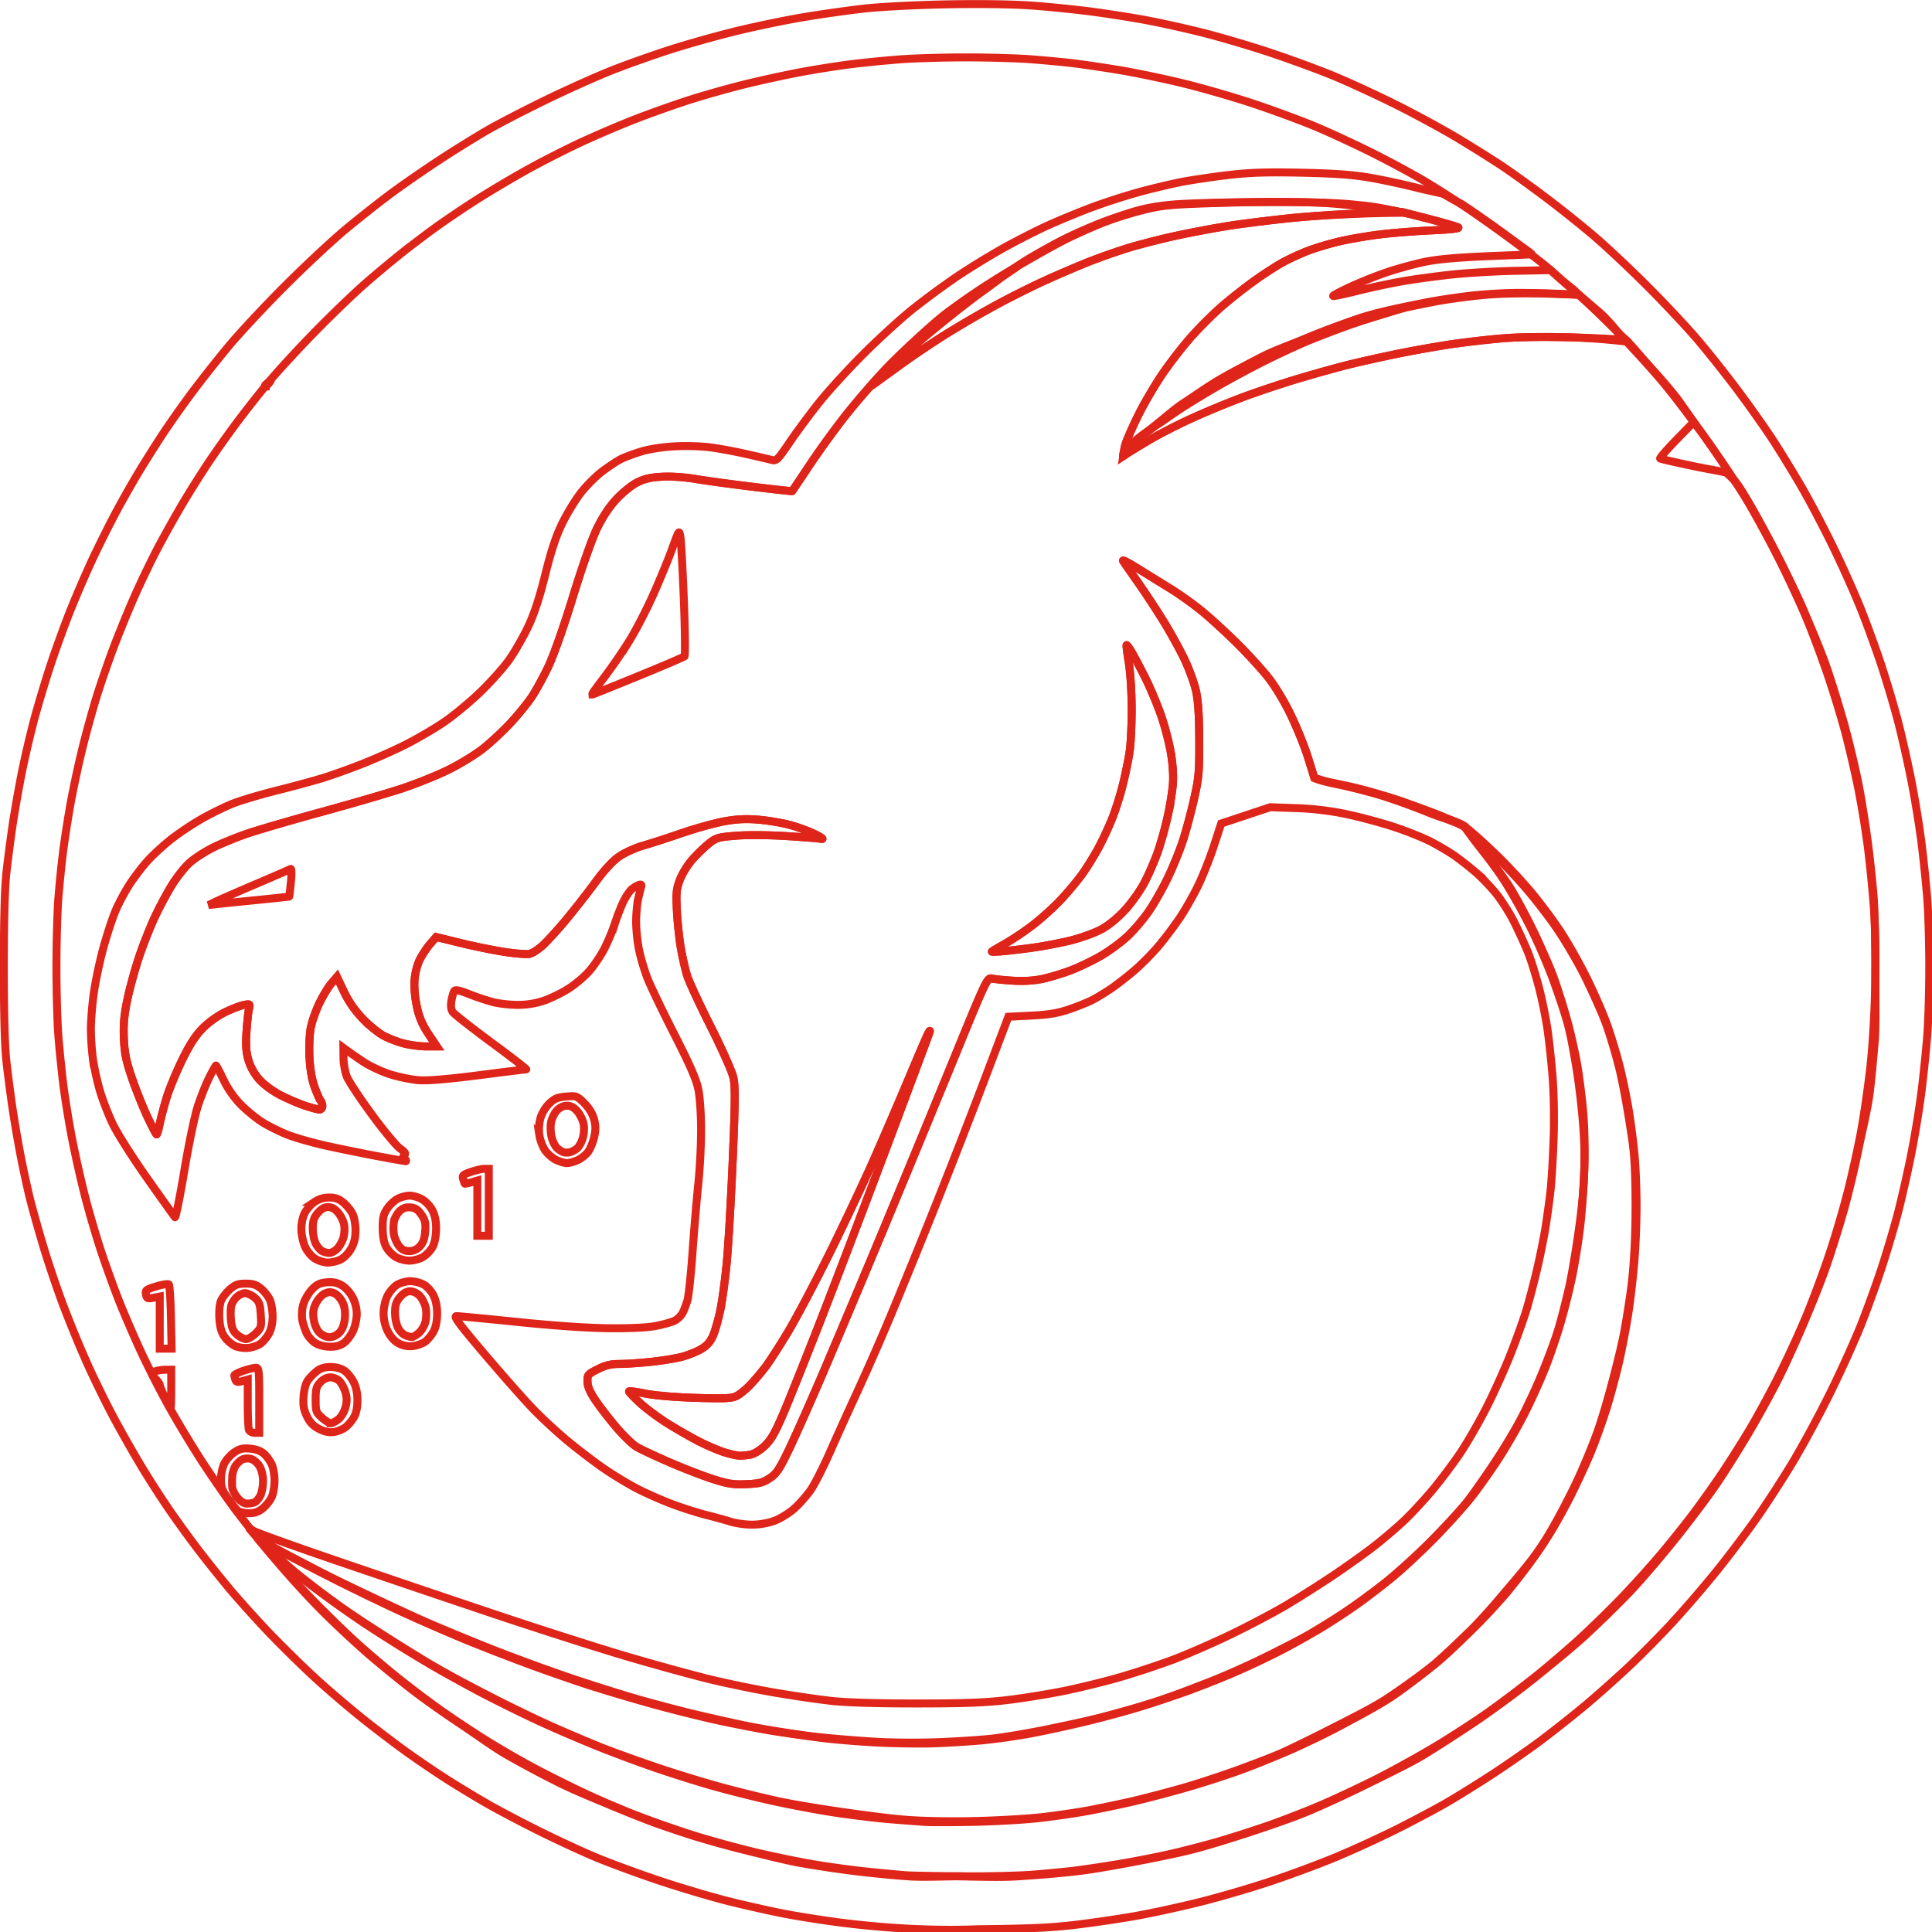 <svg xmlns="http://www.w3.org/2000/svg" viewBox="0 0 128 128"><path d="M87.57 273.4c-1.74-.02-4.885.14-6.897.018-2.012-.121-5.542-.476-7.921-.77-2.38-.294-5.924-.838-7.837-1.208-1.914-.37-5.164-1.193-7.193-1.696a143.63 143.63 0 0 1-6.714-1.857c-1.667-.518-4.396-1.433-6.063-2.057-1.666-.624-4.16-1.641-5.61-2.248-1.45-.607-4.816-1.961-7.208-3.156-2.39-1.195-5.743-2.998-7.41-3.984-1.666-.985-4.297-2.893-6.034-4.049-1.738-1.156-4.54-3.1-6.216-4.379-1.677-1.278-4.48-3.557-6.138-4.975-1.658-1.417-4.657-4.194-6.686-6.225-2.029-2.032-4.35-4.634-5.288-5.72-.939-1.088-3.543-4.133-3.256-3.902.286.23 3.72 3.374 4.895 4.334 1.174.96 3.825 3.026 5.92 4.525 2.096 1.5 5.264 3.534 6.994 4.63 1.73 1.095 4.71 2.972 6.644 4.084 1.935 1.111 5.39 2.917 7.73 4.115 2.341 1.197 5.806 2.872 7.69 3.718 1.884.845 5.096 2.22 7.2 3.06 2.104.838 5.5 2.017 7.453 2.689 1.954.671 5.582 1.798 8.083 2.51 2.502.711 6.505 1.696 8.858 2.202 2.353.505 6.368 1.133 8.904 1.496 2.536.362 6.534.908 8.997 1.08 2.649.183 6.62.223 9.737.13 2.898-.087 6.811-.307 8.695-.53 1.884-.222 4.73-.631 6.324-.93a188.54 188.54 0 0 0 5.797-1.206c1.594-.362 4.749-1.187 7.036-1.832 2.287-.644 5.705-1.795 7.548-2.46 1.844-.667 4.437-1.652 5.814-2.233 1.376-.58 4.445-2.094 6.873-3.327 2.428-1.232 6.052-3.03 7.972-4.292 1.92-1.262 4.694-3.256 6.164-4.431 1.471-1.175 3.768-3.424 5.252-4.847 1.484-1.424 3.55-3.813 4.772-5.262 1.222-1.45 3.675-4.247 5.123-6.414 1.489-2.229 3.37-5.831 4.545-8.223 1.143-2.326 2.545-5.771 3.204-7.613.66-1.84 1.561-4.997 2.066-6.924.504-1.926 1.305-5.05 1.658-7.007.354-1.956.794-4.808.988-6.402.228-1.867.543-5.7.536-10.877-.01-6.995-.358-8.408-.873-11.7-.325-2.08-.932-5.477-1.426-7.403-.493-1.926-1.274-4.545-1.802-5.974-.528-1.428-1.777-4.197-2.692-6.081-.915-1.884-2.622-4.822-3.78-6.561-1.156-1.74-3.1-4.26-4.467-5.854-1.366-1.594-3.704-4.075-5.12-5.38-1.417-1.304-1.952-2.012-2.708-2.664-1.428-1.154-3.555-1.61-5.71-2.487-1.956-.799-4.926-1.867-6.6-2.374-1.674-.507-4.384-1.191-6.022-1.52-1.639-.33-3.012-.724-3.052-.877-.04-.153-.451-1.48-.914-2.948-.463-1.469-1.525-4.077-2.36-5.797-.888-1.827-2.174-3.95-3.094-5.104-.865-1.087-2.701-3.102-4.08-4.48-1.378-1.376-3.504-3.342-4.726-4.369-1.22-1.027-3.347-2.557-4.723-3.4a686.69 686.69 0 0 1-4.573-2.83c-1.138-.712-1.977-1.138-1.864-.947.113.192 1.001 1.475 1.974 2.852a125.756 125.756 0 0 1 3.556 5.401c.983 1.594 2.307 3.991 2.94 5.326.634 1.335 1.344 3.292 1.577 4.348.3 1.36.429 3.342.441 6.795.016 4.439-.05 5.168-.73 8.168-.41 1.811-1.094 4.36-1.52 5.665-.425 1.304-1.352 3.586-2.06 5.07-.709 1.485-1.905 3.592-2.66 4.683-.754 1.091-2.076 2.636-2.937 3.434-.861.797-2.475 1.983-3.586 2.634-1.111.651-2.967 1.55-4.124 1.997-1.157.447-2.935.988-3.952 1.204-1.223.259-2.607.344-4.089.252-1.232-.077-2.536-.21-2.898-.295-.646-.153-.753.074-5.377 11.38a4846.795 4846.795 0 0 1-9.656 23.394 2678.473 2678.473 0 0 1-8.152 19.366c-1.768 4.13-3.913 8.96-4.767 10.731-1.325 2.752-1.713 3.329-2.656 3.953-.933.618-1.433.745-3.232.82-1.802.074-2.51-.036-4.633-.718-1.378-.442-4.106-1.5-6.06-2.35-1.955-.851-3.962-1.798-4.46-2.104-.498-.306-1.658-1.422-2.577-2.48-.92-1.058-2.217-2.715-2.884-3.683-.882-1.282-1.22-2.035-1.244-2.767-.03-.963.03-1.037 1.4-1.73 1.064-.54 1.816-.725 2.936-.725.828 0 2.734-.125 4.234-.277 1.501-.152 3.44-.458 4.31-.679.87-.22 2.097-.7 2.727-1.067.83-.481 1.293-.997 1.675-1.86.29-.656.75-2.274 1.021-3.596.272-1.321.67-4.3.887-6.618.216-2.32.58-8.64.811-14.047.343-8.037.359-10.101.088-11.313-.185-.828-1.567-3.936-3.127-7.033-1.537-3.053-2.997-6.203-3.243-7-.247-.797-.628-2.457-.848-3.689-.22-1.231-.469-3.544-.554-5.138-.137-2.564-.089-3.071.416-4.4.315-.83 1.102-2.094 1.758-2.823.653-.727 1.667-1.7 2.253-2.165.98-.776 1.284-.862 3.74-1.057 1.517-.12 4.482-.1 6.86.049 2.303.143 4.497.319 4.875.39.377.07-.028-.226-.9-.659-.873-.433-2.507-1.023-3.63-1.31-1.125-.288-3.078-.6-4.342-.694-1.669-.124-2.948-.05-4.67.274-1.304.245-3.913.977-5.797 1.626-1.884.65-4.255 1.417-5.27 1.705-1.014.288-2.462.945-3.217 1.46-.927.631-2.041 1.843-3.44 3.742a124.878 124.878 0 0 1-4.075 5.197c-1.105 1.314-2.488 2.823-3.075 3.353-.587.53-1.376 1.042-1.755 1.137-.378.095-1.947-.023-3.486-.26-1.54-.239-4.285-.8-6.103-1.246l-3.304-.813-.852.986c-.47.542-1.118 1.532-1.441 2.2-.346.712-.632 1.886-.694 2.845-.062.96.079 2.456.34 3.632.323 1.45.76 2.47 1.588 3.704l1.142 1.704h-1.502c-.827 0-2.2-.182-3.053-.404-.853-.222-2.122-.715-2.82-1.094-.697-.38-1.982-1.435-2.856-2.345a14.015 14.015 0 0 1-2.555-3.69l-.967-2.037-.77.898c-.425.494-1.172 1.729-1.662 2.743-.49 1.014-1.024 2.556-1.186 3.425-.165.879-.236 2.694-.16 4.085.09 1.642.338 3.046.722 4.084.321.87.688 1.693.815 1.831.127.138.231.464.231.725 0 .26-.182.474-.404.474-.222 0-1.14-.248-2.042-.55-.9-.302-2.444-.972-3.429-1.488-1.026-.538-2.237-1.446-2.837-2.128-.655-.744-1.206-1.735-1.47-2.646-.319-1.093-.385-2.053-.268-3.844.086-1.313.237-2.731.335-3.152.176-.752.163-.762-.716-.591-.492.096-1.665.55-2.607 1.01-1.002.489-2.277 1.412-3.072 2.225-.968.99-1.777 2.246-2.811 4.366-.799 1.638-1.745 3.926-2.104 5.085-.358 1.16-.79 2.79-.962 3.623-.17.834-.37 1.515-.442 1.515-.072 0-.647-1.103-1.277-2.452-.63-1.349-1.59-3.75-2.13-5.336-.789-2.307-1.009-3.384-1.1-5.386-.086-1.883.026-3.19.45-5.27.311-1.522 1.037-4.185 1.614-5.918.577-1.734 1.585-4.283 2.24-5.665.655-1.383 1.715-3.357 2.357-4.386.641-1.03 1.693-2.358 2.337-2.952.644-.593 2.099-1.545 3.233-2.115 1.134-.57 3.307-1.458 4.829-1.974 1.521-.515 6.086-1.845 10.144-2.955s8.979-2.542 10.935-3.181c1.957-.64 4.877-1.809 6.49-2.597 1.612-.788 3.805-2.129 4.874-2.98 1.068-.85 2.758-2.426 3.755-3.503.996-1.076 2.285-2.653 2.863-3.504.579-.85 1.623-2.748 2.32-4.216.763-1.607 2.119-5.447 3.408-9.651 1.253-4.089 2.624-7.986 3.309-9.402.764-1.58 1.688-2.98 2.667-4.037.824-.89 2.1-1.926 2.836-2.303 1.009-.517 1.855-.714 3.448-.801 1.27-.07 3.106.05 4.61.304 1.376.232 4.925.717 7.888 1.078 2.962.36 5.41.629 5.441.596.031-.033 1.166-1.724 2.524-3.76 1.357-2.034 3.645-5.176 5.086-6.982 1.44-1.805 4.279-5.165 6.48-7.323 2.23-2.187 5.237-4.927 6.654-6.056 1.417-1.13 3.734-2.714 5.142-3.657 1.41-.943 4.675-2.936 4.965-3.072.332-.156-1.594 1.103-2.003 1.398-.358.258-1.502 1.135-2.58 1.906-1.079.771-3.075 2.305-4.452 3.412-1.377 1.108-3.755 3.009-5.217 4.338-1.462 1.329-3.132 2.916-3.712 3.528-.853.899-.46.68 2.058-1.15a129.685 129.685 0 0 1 6.455-4.338 155.61 155.61 0 0 1 6.77-3.924c1.883-1.016 4.789-2.471 6.455-3.234a170.627 170.627 0 0 1 5.929-2.554 83.862 83.862 0 0 1 5.797-2.046c1.594-.484 4.558-1.238 6.587-1.676a156.76 156.76 0 0 1 7.114-1.339c1.884-.298 5.773-.781 8.641-1.075 2.869-.294 7.493-.604 10.276-.69l5.061-.158 3.641.946c2.003.52 3.83 1.052 4.06 1.181.269.15-1.041.299-3.64.413-2.234.098-5.446.35-7.138.56-1.693.209-4.144.626-5.447.926-1.303.3-3.258.877-4.345 1.282-1.087.406-2.731 1.16-3.654 1.676-.924.517-2.642 1.629-3.82 2.472a79.576 79.576 0 0 0-4.308 3.378c-1.192 1.014-3.169 2.97-4.392 4.347-1.224 1.377-3.098 3.808-4.164 5.402-1.066 1.594-2.603 4.282-3.416 5.973-.813 1.69-1.551 3.526-1.64 4.077l-.163 1.003.761-.518c.418-.285 1.778-1.084 3.002-1.805 1.225-.722 3.774-2.021 5.665-2.887a127.696 127.696 0 0 1 7.128-2.946c2.03-.755 5.527-1.917 7.773-2.583 2.247-.665 5.27-1.505 6.72-1.866 1.449-.36 4.354-1.01 6.455-1.443a170.161 170.161 0 0 1 7.378-1.324c1.956-.295 5.217-.675 7.246-.845 2.337-.196 5.861-.248 9.617-.142 3.261.092 6.894.265 7.328.383.533.145 1.187 1.089 2.926 3.03 1.419 1.585 3.67 4.08 4.687 5.538l1.89 2.709-2.379 2.442c-1.308 1.344-2.317 2.504-2.243 2.579.075.074 2.084.525 4.45 1.025 2.366.5 4.532.818 4.702.97 1.323 1.187 1.543 1.552 2.678 3.424 1.134 1.871 2.942 5.235 4.083 7.448 1.14 2.213 2.898 5.803 3.827 7.978.93 2.174 2.423 5.695 3.168 7.848.745 2.153 1.792 5.595 2.367 7.624.575 2.03 1.464 5.69 1.957 8.081.492 2.391 1.039 6.023 1.329 8.124.29 2.102.631 5.422.807 7.378.175 1.957.263 6.522.264 10.145.002 3.623.098 8.302-.08 10.259-.176 1.956-.447 5.304-.736 7.405-.29 2.102-1.115 5.525-1.552 7.679a140.946 140.946 0 0 1-1.821 7.666c-.566 2.062-1.688 5.682-2.505 8.06-.816 2.377-2.32 6.039-3.187 8.068-.866 2.028-2.453 5.607-3.598 7.853a151.931 151.931 0 0 1-4.253 7.68c-1.197 1.992-3.19 5.188-4.423 6.96-1.232 1.772-3.647 4.958-5.332 7.063-1.686 2.105-4.39 5.317-6.038 7.076-1.647 1.759-4.43 4.45-6.17 6.078-1.739 1.628-5.08 4.342-7.326 6.15-2.246 1.806-6.106 4.647-8.57 6.283-2.463 1.635-5.786 3.782-7.362 4.684-1.576.902-4.924 2.536-7.395 3.751-2.472 1.216-6.314 3.013-8.557 3.9-2.243.888-5.675 2.042-7.573 2.66-1.898.617-5.347 1.712-7.666 2.302-2.319.589-5.725 1.247-7.609 1.608-1.884.361-5.457 1.026-7.848 1.324-2.391.298-6.32.613-8.785.758-2.463.145-5.902.003-7.64-.017zm-30.402-57.94c.38.008 1.079-.064 1.552-.158.49-.098 1.34-.639 1.968-1.252.88-.859 1.435-1.86 2.717-4.9.885-2.101 3.202-7.911 5.149-12.911 1.946-5 6.033-15.73 9.083-23.846s5.617-14.993 5.705-15.283c.089-.29-.02-.171-.242.263-.221.435-1.401 3.177-2.622 6.092a774.086 774.086 0 0 1-4.762 11.067c-1.399 3.171-4.189 9.085-6.2 13.143-2.012 4.058-4.589 8.925-5.727 10.816-1.138 1.89-2.516 4.025-3.06 4.743a35.537 35.537 0 0 1-2.064 2.436c-.59.621-1.435 1.318-1.88 1.548-.683.353-1.548.397-5.565.28-2.8-.082-5.663-.319-6.96-.576-1.21-.241-2.251-.388-2.313-.327-.061.062.6.771 1.471 1.577.87.806 2.646 2.123 3.946 2.927 1.3.804 3.224 1.9 4.276 2.436 1.051.536 2.57 1.185 3.374 1.443.804.257 1.773.474 2.154.482zm36.131-69.47c.761-.06 2.66-.283 4.22-.498 1.562-.215 3.963-.676 5.338-1.025 1.374-.348 3.218-1.017 4.097-1.486.991-.528 2.232-1.535 3.264-2.65.957-1.034 2.136-2.703 2.771-3.925.609-1.169 1.447-3.133 1.864-4.366a52.505 52.505 0 0 0 1.29-4.701c.293-1.354.605-3.272.694-4.263.101-1.141.009-2.726-.253-4.325-.227-1.388-.84-3.75-1.36-5.246-.522-1.497-1.488-3.8-2.147-5.117-.66-1.318-1.496-2.905-1.858-3.528-.363-.622-.7-1.091-.748-1.043-.049.05.087 1.151.303 2.45.22 1.326.394 4.091.398 6.313.004 2.173-.126 4.841-.29 5.928-.162 1.087-.578 3.116-.924 4.508-.345 1.393-.997 3.468-1.448 4.611a46.567 46.567 0 0 1-1.881 4.056c-.583 1.087-1.606 2.741-2.273 3.676s-2.043 2.574-3.058 3.643c-1.015 1.068-2.769 2.638-3.898 3.489-1.128.85-2.824 1.978-3.768 2.506-.944.528-1.716.992-1.716 1.03 0 .039.622.022 1.383-.037zm-107.966-6.522c.724-.08 3.214-.334 5.533-.565 2.319-.231 4.235-.438 4.26-.46.023-.023.13-.918.235-1.99.111-1.131.093-1.89-.044-1.81-.13.077-2.192.976-4.583 1.997-2.391 1.02-4.881 2.107-5.533 2.414l-1.186.558zm51.59-28.865c.06 0 2.883-1.135 6.273-2.522 3.391-1.387 6.26-2.614 6.375-2.726.116-.112.076-3.631-.087-7.82-.164-4.189-.377-8.072-.474-8.63-.175-1.007-.184-.994-1.165 1.713-.545 1.5-1.736 4.386-2.649 6.415-.912 2.03-2.358 4.812-3.212 6.185a76.878 76.878 0 0 1-3.198 4.677c-.905 1.199-1.719 2.299-1.808 2.444-.09.145-.115.264-.055.264zm81.38-39.598c-1.25.8-3.66 2.52-3.442 2.306.217-.214 3.378-2.624 5.117-3.823 1.739-1.2 3.992-2.629 5.006-3.177 1.015-.548 3.386-1.667 5.27-2.488 1.884-.82 5.134-2.226 7.236-3.065 2.101-.839 4.644-1.728 5.637-2.034.994-.306 5.52-1.426 5.685-1.419.166.008-5.054 1.516-7.228 2.28-2.173.764-5.128 1.893-6.565 2.51a125.091 125.091 0 0 0-5.533 2.581c-1.606.805-4.27 2.228-5.918 3.162a139.17 139.17 0 0 0-5.265 3.167z" style="fill:none;stroke:#df241a;stroke-width:1.097;stroke-miterlimit:4;stroke-dasharray:none;stroke-opacity:1" transform="translate(21.504 -7.193) scale(.481)"/><path d="M57.169 215.459c-.38-.008-1.35-.225-2.154-.482-.805-.258-2.323-.907-3.374-1.443-1.052-.536-2.976-1.632-4.276-2.436-1.3-.804-3.076-2.121-3.946-2.927-.87-.806-1.532-1.515-1.47-1.577.06-.06 1.102.086 2.313.327 1.296.257 4.16.494 6.959.576 4.017.117 4.882.073 5.565-.28.445-.23 1.29-.927 1.88-1.548a35.537 35.537 0 0 0 2.063-2.436c.545-.718 1.923-2.852 3.061-4.743 1.138-1.89 3.715-6.758 5.727-10.816 2.011-4.058 4.801-9.972 6.2-13.143a772.8 772.8 0 0 0 4.762-11.067c1.22-2.915 2.4-5.657 2.622-6.092.222-.434.33-.553.242-.263-.088.29-2.656 7.167-5.705 15.283-3.05 8.115-7.137 18.846-9.083 23.846-1.947 5-4.264 10.81-5.15 12.911-1.281 3.04-1.836 4.041-2.716 4.9-.629.613-1.479 1.154-1.968 1.252a8.904 8.904 0 0 1-1.552.158zm36.131-69.47c-.76.06-1.383.076-1.383.037 0-.038.772-.502 1.716-1.03s2.64-1.655 3.768-2.506c1.13-.85 2.883-2.42 3.898-3.49 1.015-1.068 2.391-2.707 3.058-3.642.667-.935 1.69-2.59 2.273-3.676a46.567 46.567 0 0 0 1.88-4.056c.452-1.143 1.104-3.218 1.45-4.61.345-1.393.76-3.422.924-4.509.163-1.087.293-3.755.289-5.928-.004-2.222-.179-4.987-.398-6.313-.216-1.299-.352-2.4-.303-2.45.049-.048.385.421.748 1.043.362.623 1.198 2.21 1.858 3.528.66 1.317 1.625 3.62 2.146 5.117.521 1.497 1.134 3.858 1.361 5.246.262 1.6.354 3.184.253 4.325-.088.991-.4 2.91-.694 4.263a52.505 52.505 0 0 1-1.29 4.701c-.417 1.233-1.255 3.197-1.864 4.366-.635 1.222-1.814 2.89-2.77 3.925-1.033 1.115-2.274 2.122-3.265 2.65-.879.47-2.723 1.138-4.097 1.486-1.375.35-3.776.81-5.337 1.025-1.56.215-3.46.439-4.22.498zm17.522-68.74c-.721.441-.951.81-.792.267.101-.344.98-1.477 3.032-2.945 1.63-1.165 3.917-3.246 5.167-4.048s3.606-2.479 5.254-3.413a157.583 157.583 0 0 1 5.912-3.157c1.606-.804 4.307-1.776 5.889-2.453 1.582-.677 4.837-1.911 7.373-2.757 2.536-.845 6.462-1.607 8.636-2.047 2.174-.44 5.017-.824 6.322-.985 1.304-.161 4.527-.421 6.99-.414 2.464.008 5.284.11 6.425.174l1.744.084 2.745 2.344c1.17 1 2.199 2.316 2.706 2.884.88.985 1.722 1.411 1.094 1.244-.363-.097-4.303-.508-7.564-.601-3.763-.107-7.275-.056-9.617.14-2.029.17-5.29.55-7.246.846a170.16 170.16 0 0 0-7.378 1.324 202.616 202.616 0 0 0-6.456 1.443c-1.449.36-4.472 1.2-6.719 1.866-2.246.666-5.744 1.828-7.773 2.583-2.029.754-5.236 2.08-7.128 2.946-1.89.865-4.44 2.164-5.665 2.886-1.224.722-1.887 1.14-2.294 1.388zM79.351 65.181c-7.79 5.718-2.91 2.05-2.058 1.15.58-.611 2.29-2.234 3.8-3.606a135.013 135.013 0 0 1 5.62-4.778c1.582-1.256 3.95-3.032 5.263-3.947 1.312-.915 3.469-2.478 4.862-3.32 1.392-.84 3.664-2.114 5.113-2.836a72.219 72.219 0 0 1 5.195-2.281c1.377-.529 3.695-1.312 5.079-1.678 1.335-.353 3.112-.652 5.212-.798 1.876-.131 8.926-.385 16.53-.294 6.043.073 7.66.33 9.398.504 1.74.175 4.513.793 5.02.898.555.115-.519.033-4.165.14-3.333.098-8.372.366-11.198.66-2.826.294-6.68.778-8.564 1.076-1.884.298-5.085.9-7.114 1.339-2.029.438-4.993 1.192-6.587 1.675a83.862 83.862 0 0 0-5.797 2.047 170.627 170.627 0 0 0-5.929 2.554c-1.666.762-4.572 2.217-6.455 3.234a155.61 155.61 0 0 0-6.77 3.924c-1.839 1.142-4.75 3.086-6.455 4.337z" style="fill:none;stroke:#df241a;stroke-width:1.097;stroke-miterlimit:4;stroke-dasharray:none;stroke-opacity:1" transform="translate(21.504 -7.193) scale(.481)"/><path d="M89.414 265.898c-2.899.059-5.922.063-6.72.009a549.86 549.86 0 0 1-4.874-.375c-1.884-.152-5.382-.578-7.773-.946-2.391-.369-6.364-1.124-8.827-1.678-2.464-.555-6.155-1.493-8.203-2.085a194.736 194.736 0 0 1-7.641-2.424 197.843 197.843 0 0 1-7.87-2.94 216.049 216.049 0 0 1-7.642-3.28c-2.029-.93-5.645-2.706-8.037-3.95-2.39-1.242-6.422-3.503-8.958-5.024-2.536-1.52-6.094-3.773-7.905-5.005a198.453 198.453 0 0 1-6.192-4.414c-1.594-1.197-3.838-2.99-4.987-3.986-1.148-.996-2.964-2.776-3.027-2.969-.065-.197 1.398.785 2.192 1.245.777.45 3.361 1.768 5.714 3.005 2.352 1.237 5.803 2.864 7.654 3.743 1.85.88 5.07 2.388 7.172 3.323 2.102.935 6.374 2.705 9.417 3.911 3.044 1.207 8.182 3.082 11.225 4.105 3.044 1.023 7.14 2.304 9.399 2.947 2.259.643 5.893 1.598 8.127 2.116 2.234.519 5.652 1.297 7.579 1.66 1.927.362 5.348.899 7.55 1.184 2.204.286 6.097.594 8.705.764 2.72.177 6.517.178 9.021.083 2.401-.092 5.94-.305 7.742-.526 1.801-.22 4.964-.772 7.138-1.214 2.174-.443 5.586-1.162 7.543-1.667 1.956-.504 5.395-1.464 7.641-2.196 2.247-.73 5.69-2.067 7.72-2.864 2.028-.797 5.411-2.325 7.513-3.37 2.102-1.043 4.739-2.395 5.825-3.026a113.844 113.844 0 0 0 4.848-3.018c1.614-1.072 4.2-2.98 5.774-4.237 1.574-1.257 4.27-3.727 6.012-5.468 1.74-1.742 4.016-4.18 5.003-5.412.988-1.232 2.67-3.692 3.795-5.368 1.127-1.676 2.696-4.265 3.528-5.817.833-1.552 2.156-4.335 2.95-6.252.793-1.916 1.865-4.703 2.348-6.298.483-1.594 1.16-4.294 1.542-6 .381-1.706.865-4.7 1.158-6.69.342-2.325.827-5.738.926-9.563.1-3.828-.238-7.008-.438-8.926-.172-1.64-.482-3.97-.698-5.219-.215-1.25-.62-3.706-1.052-5.42-.432-1.712-1.424-4.555-2.085-6.392-.662-1.838-1.984-4.91-2.976-6.941-.991-2.031-2.8-5.304-4.098-7.258-1.3-1.954-3.2-4.27-3.953-5.29l-1.351-1.833 1.38 1.142c.76.628 2.423 2.17 3.696 3.425a79.831 79.831 0 0 1 4.398 4.787c1.146 1.377 2.904 3.748 3.908 5.27 1.005 1.522 2.642 4.427 3.638 6.456.997 2.029 2.228 4.85 2.737 6.268.509 1.419 1.27 3.909 1.692 5.533.421 1.625 1.01 4.436 1.31 6.248.298 1.812.664 4.657.814 6.324.15 1.666.272 4.755.272 6.864s-.123 5.429-.275 7.378c-.152 1.949-.508 5.13-.792 7.07a110.17 110.17 0 0 1-1.335 7.11c-.45 1.97-1.28 5.022-1.843 6.783-.562 1.761-1.51 4.372-2.105 5.803-.595 1.43-1.773 3.981-2.617 5.67-.844 1.688-2.151 4.06-2.905 5.27a82.061 82.061 0 0 1-2.712 4.044 110.794 110.794 0 0 1-3.176 4.084c-1.01 1.232-3.107 3.497-4.662 5.032-1.555 1.536-3.91 3.819-5.334 4.964-1.423 1.145-4.096 3.233-6.055 4.537-1.959 1.305-5.138 2.957-6.85 3.882-1.713.926-4.795 2.425-6.85 3.331-2.056.907-5.279 2.207-7.163 2.89-1.884.682-5.227 1.758-7.43 2.39-2.203.633-5.523 1.5-7.378 1.928a165.137 165.137 0 0 1-6.403 1.324c-1.667.3-4.63.723-6.587.94-1.957.215-5.929.44-8.827.5zm-99.834-42.52c-.614 0-1.296-.149-1.517-.33-.22-.18-.836-.938-1.368-1.682-.795-1.113-.966-1.58-.966-2.635 0-.705.208-1.695.461-2.199.254-.504.876-1.197 1.383-1.539.742-.5 1.17-.598 2.183-.504.846.08 1.485.325 1.944.748.376.347.847 1.013 1.045 1.479.199.466.362 1.448.362 2.182s-.162 1.722-.36 2.195c-.197.473-.74 1.18-1.206 1.572-.628.529-1.134.713-1.961.713zm-.292-1.318c.337 0 .806-.074 1.04-.163.235-.09.6-.5.812-.91.212-.41.385-1.314.385-2.01 0-.777-.194-1.58-.502-2.086-.276-.452-.811-.9-1.19-.994-.38-.096-.924-.048-1.211.106-.287.153-.69.541-.897.862-.206.321-.402.94-.435 1.375a13.738 13.738 0 0 0-.02 1.494c.022.388.347 1.07.722 1.515.402.478.934.811 1.296.811zm1.08-9.75c-.347 0-.702-.187-.79-.416-.088-.23-.16-1.88-.16-3.67v-3.254l-.772.221c-.588.169-.807.128-.922-.172-.083-.216-.15-.49-.15-.61s.554-.406 1.232-.637c.678-.23 1.449-.42 1.713-.42.445 0 .48.322.48 4.48v4.479zm10.9-.111c-.63.095-1.26-.037-2.022-.423-.8-.406-1.264-.887-1.677-1.74-.45-.928-.547-1.515-.458-2.75.074-1.016.3-1.818.64-2.274.29-.388.854-.95 1.254-1.248.5-.374 1.097-.536 1.91-.518.728.016 1.445.223 1.872.542.38.284.927.97 1.215 1.524.344.663.523 1.526.523 2.52 0 1.016-.166 1.797-.505 2.376-.278.474-.805 1.085-1.17 1.358-.366.272-1.077.557-1.581.633zm-.42-1.206c.196 0 .665-.243 1.044-.54.384-.303.818-1.025.983-1.637.22-.815.217-1.355-.01-2.109-.166-.558-.533-1.244-.815-1.526-.281-.281-.847-.511-1.256-.511-.46 0-.99.26-1.383.68-.541.575-.64.942-.64 2.393 0 1.601.057 1.763.861 2.482.474.422 1.02.768 1.216.768zm-22.047-2.108c-.042 0-.398-.654-.79-1.455-.393-.8-.714-1.57-.714-1.712 0-.142-.237-.495-.527-.785-.29-.29-.527-.632-.527-.76s.267-.304.593-.391c.326-.088.919-.16 1.317-.163l.725-.004v2.635c0 1.45-.035 2.635-.077 2.635zm-.686-8.168h-.818v-7.173l-.89.167c-.793.149-.904.097-1.012-.468-.11-.576.023-.68 1.419-1.103.847-.256 1.629-.378 1.736-.27.108.107.238 2.142.29 4.521l.092 4.326zm11.412-.109c-.575.065-1.393-.048-1.85-.254-.45-.203-1.097-.763-1.44-1.244-.45-.633-.651-1.331-.728-2.534-.061-.97.03-1.99.221-2.45.18-.434.732-1.144 1.226-1.578.736-.647 1.132-.79 2.187-.79 1.016 0 1.467.151 2.135.713.465.391 1.008 1.1 1.206 1.572.197.473.36 1.489.36 2.256 0 .856-.19 1.748-.489 2.306-.268.5-.782 1.13-1.142 1.398-.36.27-1.12.541-1.686.605zm-.338-1.208c.293 0 .893-.36 1.333-.8.76-.76.795-.888.69-2.54-.096-1.497-.211-1.824-.836-2.36-.398-.344-.992-.624-1.319-.624-.326 0-.852.24-1.167.534-.316.294-.65.834-.741 1.2-.092.366-.109 1.275-.037 2.02.1 1.046.29 1.49.837 1.961.39.335.947.609 1.24.609zm11.59 1.053c-.725 0-1.545-.201-2.028-.496-.447-.272-1-.894-1.23-1.383a9.05 9.05 0 0 1-.593-1.833c-.097-.52-.04-1.449.125-2.063.166-.615.684-1.535 1.15-2.045.669-.728 1.102-.953 2.027-1.048.844-.088 1.436.02 2.092.383.531.293 1.168.98 1.515 1.638.377.712.598 1.583.594 2.344-.003.665-.225 1.694-.494 2.285-.268.59-.815 1.332-1.215 1.647-.509.4-1.094.571-1.944.57zm-.089-1.317c.464 0 .993-.252 1.367-.65.409-.435.652-1.077.735-1.939.084-.876-.016-1.585-.314-2.212-.24-.507-.738-1.06-1.105-1.227-.514-.234-.83-.227-1.371.03-.387.183-.923.784-1.192 1.334-.372.761-.446 1.29-.309 2.207.11.737.425 1.45.807 1.832.368.368.937.625 1.382.625zm11.497 1.219a3.302 3.302 0 0 1-1.953-.349c-.591-.304-1.136-.897-1.515-1.65a5.694 5.694 0 0 1-.593-2.486c0-.767.216-1.757.521-2.387.287-.593.896-1.298 1.353-1.569.458-.27 1.265-.491 1.794-.491.529 0 1.342.197 1.806.437.471.243 1.079.895 1.374 1.474.35.687.53 1.556.53 2.568 0 .986-.174 1.853-.488 2.44-.269.5-.783 1.129-1.143 1.398-.36.269-1.119.546-1.686.615zm-.19-1.235c.174.009.625-.25 1.002-.577.378-.326.788-1.037.91-1.58.122-.544.125-1.415.008-1.936-.118-.522-.481-1.233-.809-1.581-.347-.37-.895-.634-1.316-.634-.482 0-.947.27-1.403.811-.534.634-.682 1.096-.682 2.121 0 .72.184 1.666.409 2.101.225.435.67.896.988 1.025.318.128.72.24.894.25zM.446 188.859c-.486 0-1.275-.24-1.754-.532-.504-.307-1.086-1.003-1.378-1.646-.279-.615-.508-1.708-.512-2.436-.003-.79.19-1.691.482-2.24.269-.505.88-1.185 1.357-1.511a3.525 3.525 0 0 1 1.995-.593c.83 0 1.342.181 1.947.69.45.38 1.013 1.062 1.248 1.515.245.472.429 1.455.43 2.292 0 1.05-.173 1.778-.613 2.56-.35.624-.98 1.266-1.467 1.497-.47.223-1.25.405-1.735.404zm.191-1.325c.3.004.808-.269 1.126-.608.319-.34.695-1.02.837-1.513.141-.493.183-1.292.092-1.774-.09-.482-.457-1.224-.814-1.649-.435-.517-.894-.771-1.393-.771-.506 0-.96.258-1.425.81-.534.635-.683 1.096-.683 2.121 0 .721.178 1.655.396 2.075.217.42.602.885.856 1.033.254.148.707.272 1.008.276zm11.047 1.06c-.582 0-1.432-.23-1.898-.514-.464-.283-1.052-.905-1.308-1.382-.305-.57-.468-1.463-.474-2.6-.007-1.423.109-1.905.65-2.7.362-.532 1.032-1.146 1.489-1.364.456-.218 1.17-.396 1.585-.396.415 0 1.162.218 1.66.485.503.27 1.144.942 1.445 1.515.377.72.536 1.507.527 2.61-.009.976-.19 1.914-.474 2.45-.254.477-.84 1.1-1.305 1.382-.465.284-1.315.514-1.897.514zm-.027-1.315c.573 0 1.062-.218 1.474-.657.439-.466.65-1.057.728-2.042.092-1.138 0-1.55-.513-2.307-.469-.692-.844-.944-1.502-1.007-.625-.06-1.056.083-1.502.503-.345.323-.7.984-.791 1.468a5.77 5.77 0 0 0 .003 1.776c.092.492.41 1.204.707 1.58.383.488.787.686 1.396.686zm10.171-2.108h-.79v-7.604l-.839.24c-.461.132-.862.213-.89.18-.027-.034-.128-.316-.223-.627-.15-.49-.01-.621 1.068-.988.683-.233 1.517-.423 1.853-.423h.612v9.221zm11.554-10.013c-.34 0-1.031-.208-1.536-.461-.504-.254-1.18-.855-1.501-1.337-.322-.481-.665-1.405-.762-2.052a6.24 6.24 0 0 1 .146-2.326c.184-.66.701-1.518 1.209-2.01.73-.708 1.144-.88 2.342-.98 1.407-.117 1.491-.086 2.487.91.646.645 1.148 1.468 1.348 2.205.24.888.245 1.49.023 2.456-.162.703-.528 1.608-.814 2.01-.286.401-.926.922-1.421 1.158-.496.235-1.18.427-1.52.427zm.435-1.504c.29-.076.736-.322.99-.546.256-.224.597-.85.76-1.393.162-.542.215-1.408.118-1.925-.097-.517-.478-1.3-.848-1.738-.469-.558-.906-.799-1.45-.799-.5 0-1.006.244-1.406.676-.344.371-.703 1.128-.796 1.683-.094.554-.044 1.476.11 2.05.154.572.488 1.222.743 1.444.254.221.64.467.857.545.218.079.633.08.922.003z" style="fill:none;stroke:#df241a;stroke-width:1.097;stroke-miterlimit:4;stroke-dasharray:none;stroke-opacity:1" transform="translate(21.504 -7.193) scale(.481)"/><path d="M83.88 255.083c-1.739.06-5.118.014-7.51-.1-2.39-.115-5.888-.398-7.772-.63a224.088 224.088 0 0 1-6.72-.953c-1.811-.292-5.206-.942-7.544-1.445-2.339-.503-6.562-1.558-9.387-2.345-2.824-.787-6.84-1.986-8.923-2.663a264.56 264.56 0 0 1-8.4-2.944 307.429 307.429 0 0 1-8.432-3.289 300.509 300.509 0 0 1-8.168-3.557c-2.391-1.09-6.66-3.149-9.486-4.576-2.826-1.428-6.264-3.223-7.641-3.99-1.378-.766-2.597-1.419-2.711-1.45-.114-.032-.528-.439-.92-.904l-.712-.847.656.422c.362.232 5.4 2.045 11.197 4.028a4609.832 4609.832 0 0 0 21.87 7.406c6.231 2.09 14.531 4.742 18.444 5.894 3.913 1.15 9.071 2.566 11.462 3.145 2.391.58 6.423 1.404 8.959 1.833 2.536.43 6.034.937 7.773 1.129 1.983.218 6.355.346 11.726.343 6.618-.004 9.461-.115 12.515-.484 2.174-.263 5.672-.83 7.774-1.26 2.1-.43 5.48-1.258 7.51-1.841a121.035 121.035 0 0 0 7.245-2.383c1.957-.728 5.604-2.312 8.106-3.52 2.502-1.21 5.94-3.023 7.641-4.03 1.701-1.007 4.634-2.867 6.518-4.133 1.884-1.265 4.43-3.085 5.659-4.043 1.228-.957 3.053-2.514 4.055-3.46 1.002-.944 2.765-2.844 3.917-4.22 1.153-1.377 2.894-3.694 3.87-5.15.976-1.455 2.612-4.3 3.636-6.323 1.024-2.023 2.514-5.338 3.312-7.367.797-2.029 1.759-4.715 2.137-5.969.378-1.254 1.032-3.744 1.453-5.533.422-1.79.956-4.44 1.187-5.889.23-1.449.538-3.702.683-5.006.145-1.304.337-4.506.428-7.114.097-2.821.04-6.292-.14-8.564-.167-2.101-.485-5.066-.705-6.587-.221-1.522-.745-4.095-1.166-5.719-.42-1.623-1.082-3.757-1.47-4.743-.39-.985-1.237-2.858-1.885-4.162-.647-1.304-1.807-3.142-2.578-4.084-.771-.942-2.034-2.256-2.807-2.92a47.1 47.1 0 0 0-2.722-2.148c-.725-.518-2.22-1.416-3.323-1.995-1.103-.58-3.484-1.535-5.29-2.123-1.806-.587-4.757-1.375-6.558-1.75a40.398 40.398 0 0 0-6.83-.805l-3.558-.125-3.378 1.124-3.377 1.124-1.007 3.09c-.554 1.7-1.546 4.19-2.204 5.534-.657 1.344-1.774 3.304-2.481 4.356a55.617 55.617 0 0 1-2.838 3.777c-.854 1.025-2.366 2.566-3.36 3.424-.996.859-2.484 2.018-3.308 2.576-.824.558-1.993 1.267-2.598 1.574-.605.308-2.027.876-3.162 1.262-1.582.54-2.794.74-5.21.861l-3.148.159-3.34 8.827a1231.146 1231.146 0 0 1-7.357 18.84c-2.21 5.507-5.002 12.325-6.205 15.15a388.864 388.864 0 0 1-4.079 9.223c-1.041 2.246-2.65 5.8-3.576 7.898-.925 2.098-2.117 4.445-2.647 5.216-.531.77-1.546 1.923-2.256 2.561-.71.638-1.94 1.404-2.736 1.701-.898.336-2.077.542-3.108.542-.913 0-2.243-.185-2.954-.41a69.013 69.013 0 0 0-3.338-.92c-1.125-.28-3.2-.938-4.611-1.463-1.412-.525-3.592-1.48-4.844-2.123-1.253-.643-3.344-1.905-4.648-2.804-1.303-.899-3.545-2.606-4.983-3.794-1.437-1.188-3.615-3.204-4.838-4.48-1.224-1.276-4.214-4.661-6.644-7.523-3.559-4.192-4.306-5.204-3.84-5.204.318 0 4.145.365 8.503.812 5.11.524 9.561.826 12.535.853 3.003.027 5.254-.085 6.456-.32 1.014-.2 2.168-.526 2.564-.726.396-.2.887-.689 1.091-1.085.204-.396.503-1.194.666-1.774.162-.58.476-3.603.698-6.719.221-3.116.576-7.308.788-9.316.212-2.008.383-5.328.38-7.378-.002-2.155-.162-4.504-.378-5.571-.278-1.373-1.117-3.302-3.281-7.549-1.6-3.137-3.258-6.587-3.687-7.665-.428-1.08-.966-2.865-1.194-3.969-.228-1.103-.411-2.87-.408-3.928.004-1.056.127-2.455.274-3.107.146-.652.33-1.392.406-1.645.107-.354.029-.42-.34-.29-.263.094-.698.36-.967.592-.27.231-.757.954-1.084 1.607-.326.652-.862 2.015-1.19 3.03a28.242 28.242 0 0 1-1.486 3.563c-.49.945-1.424 2.327-2.075 3.072-.651.744-1.945 1.834-2.874 2.42-.93.588-2.442 1.326-3.36 1.64a11.3 11.3 0 0 1-3.515.581c-1.014.004-2.497-.146-3.294-.334-.797-.188-2.327-.688-3.4-1.11-1.52-.599-2-.694-2.162-.432-.115.186-.285.79-.378 1.343-.112.66-.049 1.18.184 1.517.195.283 2.605 2.175 5.354 4.206 2.75 2.03 4.898 3.691 4.773 3.691s-3.086.366-6.58.814c-4.255.544-6.964.769-8.199.68-1.014-.074-2.802-.439-3.973-.811-1.17-.373-2.83-1.15-3.689-1.726a92.429 92.429 0 0 1-2.153-1.485l-.593-.435.015 1.416c.008.778.215 1.925.46 2.549.247.623 1.798 2.972 3.449 5.22 1.65 2.247 3.409 4.362 3.906 4.7.565.384.794.685.61.8-.219.134-.215.28.012.554.17.204.23.372.136.372s-1.74-.29-3.655-.645c-1.916-.355-5.108-1-7.093-1.435-1.985-.435-4.505-1.149-5.6-1.587-1.094-.439-2.665-1.23-3.49-1.757-.826-.528-2.147-1.621-2.935-2.428-.892-.913-1.779-2.197-2.348-3.396-.504-1.06-.96-1.927-1.014-1.927-.055 0-.46.715-.9 1.588-.442.874-1.147 2.623-1.568 3.887-.444 1.333-1.236 5.095-1.885 8.957-.615 3.662-1.2 6.567-1.3 6.455-.1-.111-1.814-2.515-3.81-5.34-2.031-2.877-4.127-6.183-4.761-7.51-.623-1.305-1.428-3.393-1.789-4.641-.36-1.248-.783-3.183-.938-4.3a36.12 36.12 0 0 1-.283-4.112c0-1.144.182-3.382.404-4.973.222-1.59.81-4.378 1.308-6.194.498-1.815 1.26-4.137 1.695-5.157.434-1.021 1.309-2.655 1.943-3.63.635-.976 1.736-2.419 2.448-3.206.71-.787 2.14-2.105 3.176-2.929 1.035-.823 2.933-2.098 4.216-2.832 1.283-.734 3.222-1.69 4.309-2.125 1.087-.435 3.873-1.264 6.192-1.843 2.319-.58 5.224-1.37 6.455-1.759 1.232-.388 3.604-1.242 5.27-1.897a85.972 85.972 0 0 0 5.807-2.581c1.527-.765 3.89-2.135 5.25-3.044 1.36-.91 3.683-2.821 5.164-4.247 1.48-1.426 3.307-3.482 4.058-4.569.75-1.086 1.898-3.1 2.55-4.474.82-1.734 1.536-3.918 2.337-7.134.825-3.31 1.49-5.325 2.33-7.048.646-1.328 1.794-3.216 2.551-4.196.758-.98 2.1-2.325 2.983-2.989.883-.664 2.024-1.42 2.535-1.68.511-.26 1.756-.727 2.766-1.038 1.107-.341 2.94-.629 4.612-.724 1.583-.09 3.735-.028 5.013.145 1.232.165 3.485.585 5.007.932 1.521.347 3.066.707 3.433.801.61.157.818-.051 2.42-2.412.963-1.42 2.79-3.887 4.06-5.481 1.271-1.595 4.037-4.621 6.146-6.726 2.109-2.105 5.139-4.87 6.733-6.144a114.77 114.77 0 0 1 5.938-4.382c1.672-1.135 4.572-2.921 6.445-3.97 1.872-1.047 4.713-2.496 6.314-3.218 1.6-.722 4.318-1.84 6.039-2.484a90.33 90.33 0 0 1 6.424-2.074c1.812-.497 4.495-1.134 5.961-1.417 1.467-.282 4.386-.712 6.487-.954 2.955-.34 5.224-.41 10.013-.307 4.557.098 7.027.277 9.354.678 1.739.3 4.644.922 6.455 1.384 1.812.462 3.515.764 3.717.88 3.344 1.938 1.765.873 3.344 1.938a195.287 195.287 0 0 1 5.713 4.038c1.563 1.157 3.131 2.247 3.077 2.3-.054.055-3.14.154-6.388.294-4.037.173-6.703.422-8.424.784-1.386.292-3.698.928-5.139 1.413a59.6 59.6 0 0 0-5.06 2.022c-1.343.625-2.391 1.187-2.33 1.248.061.061 1.562-.254 3.334-.7a103.578 103.578 0 0 1 6.228-1.333c1.652-.286 4.748-.705 6.88-.93 2.131-.224 6.046-.45 8.698-.502l4.822-.096 1.107.995c.608.546 1.511 1.292 1.985 1.632l.798.766-4.312-.153c-2.32-.083-5.893-.037-7.943.114-2.05.152-5.319.57-7.265.93-1.946.359-5.042 1.01-6.88 1.447-1.84.437-4.5 1.227-5.91 1.755-1.413.53-4.392 1.721-6.621 2.65-2.23.928-5.24 2.287-6.748 2.998-1.508.712-4.06 2.134-5.612 3.182-1.552 1.048-4.307 3.152-6.191 4.525-1.884 1.373-3.968 2.87-4.249 3.24l-1.06 1.395.234-1.2c.152-.782 1.448-3.493 2.095-4.781.646-1.288 2.004-3.575 3.017-5.083s2.842-3.868 4.065-5.245c1.223-1.377 3.2-3.333 4.391-4.348a79.577 79.577 0 0 1 4.308-3.377c1.178-.843 2.896-1.956 3.82-2.472.923-.516 2.567-1.27 3.654-1.676 1.087-.405 3.042-.983 4.345-1.283 1.303-.3 3.754-.717 5.447-.926 1.692-.21 4.904-.462 7.137-.56 2.604-.114 3.91-.262 3.641-.412-.231-.13-1.999-.644-3.929-1.144-2.403-.623-3.493-.848-3.721-.9-1.293-.3-1.415-.28-3.281-.598-1.812-.156-5.083-.6-7.837-.738-3.058-.152-8.185-.157-13.174-.014-7.232.207-8.486.308-10.937.881-1.523.356-3.954 1.088-5.402 1.627-1.448.54-3.937 1.626-5.531 2.414-1.594.789-4.989 2.687-7.543 4.22-2.555 1.531-5.756 3.617-7.115 4.636a110.288 110.288 0 0 0-5.024 4.066c-1.405 1.218-3.8 3.514-5.322 5.102-1.522 1.589-3.927 4.334-5.345 6.1-1.419 1.768-3.69 4.878-5.046 6.913a396.754 396.754 0 0 1-2.524 3.76c-.03.032-2.48-.236-5.441-.597-2.963-.36-6.512-.845-7.887-1.077-1.505-.254-3.341-.375-4.611-.305-1.593.088-2.44.285-3.448.802-.736.376-2.012 1.413-2.836 2.302-.979 1.058-1.903 2.457-2.667 4.037-.685 1.417-2.056 5.314-3.31 9.402-1.288 4.205-2.644 8.045-3.407 9.652-.697 1.468-1.741 3.365-2.32 4.216-.578.85-1.867 2.427-2.863 3.504-.997 1.077-2.687 2.653-3.755 3.503-1.069.85-3.262 2.191-4.875 2.98-1.612.788-4.532 1.956-6.489 2.596-1.956.64-6.877 2.072-10.935 3.182-4.058 1.11-8.623 2.44-10.144 2.955-1.522.515-3.695 1.403-4.829 1.973-1.134.57-2.589 1.522-3.233 2.116-.644.594-1.696 1.922-2.337 2.951-.642 1.03-1.702 3.004-2.357 4.386-.655 1.383-1.663 3.932-2.24 5.665-.577 1.733-1.303 4.397-1.613 5.918-.425 2.081-.537 3.388-.45 5.27.09 2.003.31 3.08 1.098 5.387.542 1.586 1.5 3.987 2.131 5.336.63 1.348 1.205 2.452 1.277 2.452.072 0 .271-.682.442-1.515.171-.834.604-2.464.962-3.623.359-1.16 1.305-3.448 2.104-5.085 1.034-2.12 1.843-3.377 2.81-4.367.796-.812 2.07-1.736 3.073-2.225.942-.46 2.115-.914 2.607-1.01.88-.17.892-.16.716.591-.098.421-.249 1.84-.335 3.153-.117 1.79-.05 2.75.267 3.843.265.911.816 1.902 1.47 2.647.601.682 1.812 1.59 2.838 2.128.985.516 2.528 1.185 3.43 1.488.9.302 1.82.55 2.041.55.222 0 .404-.214.404-.475 0-.26-.104-.587-.231-.724-.127-.138-.494-.962-.815-1.832-.384-1.037-.632-2.441-.722-4.084-.076-1.39-.005-3.206.16-4.084.162-.87.697-2.411 1.186-3.425.49-1.015 1.237-2.249 1.661-2.743l.77-.898.968 2.036a14.015 14.015 0 0 0 2.555 3.69c.874.91 2.16 1.966 2.857 2.345.697.38 1.966.872 2.819 1.094.853.222 2.226.404 3.053.404h1.502l-1.143-1.703c-.827-1.235-1.264-2.255-1.587-3.704-.261-1.176-.402-2.673-.34-3.632.062-.959.348-2.133.694-2.846.323-.667.972-1.657 1.44-2.2l.853-.986 3.304.813c1.818.447 4.564 1.008 6.103 1.246 1.54.238 3.108.355 3.486.26.379-.095 1.168-.606 1.755-1.136.587-.53 1.97-2.04 3.075-3.353a124.885 124.885 0 0 0 4.075-5.197c1.399-1.9 2.513-3.111 3.44-3.743.755-.515 2.203-1.171 3.217-1.46 1.015-.287 3.386-1.054 5.27-1.704 1.884-.65 4.493-1.381 5.797-1.626 1.722-.324 3.001-.399 4.67-.275 1.264.095 3.217.407 4.341.694 1.124.288 2.758.877 3.63 1.31.873.434 1.278.73.9.66-.377-.072-2.57-.247-4.874-.39-2.378-.149-5.343-.17-6.86-.05-2.456.196-2.76.282-3.74 1.057-.586.465-1.6 1.439-2.253 2.165-.656.73-1.443 1.993-1.758 2.823-.505 1.33-.553 1.836-.416 4.4.085 1.595.335 3.907.554 5.139.22 1.232.601 2.892.848 3.689.246.797 1.706 3.947 3.243 7 1.56 3.097 2.942 6.205 3.127 7.032.27 1.212.255 3.277-.088 11.314-.23 5.407-.595 11.728-.811 14.046-.216 2.319-.615 5.297-.887 6.619-.27 1.321-.73 2.94-1.021 3.596-.382.863-.846 1.378-1.675 1.86-.63.366-1.857.846-2.727 1.067-.87.22-2.809.526-4.31.678-1.5.153-3.406.277-4.234.277-1.12 0-1.872.186-2.937.725-1.37.693-1.429.767-1.399 1.73.024.733.362 1.485 1.244 2.767.667.968 1.965 2.626 2.884 3.684.92 1.057 2.079 2.173 2.577 2.48.498.306 2.505 1.252 4.46 2.103 1.954.85 4.682 1.908 6.06 2.35 2.123.683 2.83.792 4.633.718 1.799-.075 2.299-.202 3.232-.82.943-.624 1.33-1.2 2.656-3.952.854-1.772 3-6.6 4.767-10.73a2667.105 2667.105 0 0 0 8.152-19.368c2.716-6.521 7.06-17.048 9.656-23.393 4.624-11.307 4.731-11.533 5.377-11.38.362.085 1.666.218 2.898.295 1.482.092 2.866.007 4.089-.253 1.017-.215 2.795-.757 3.952-1.204 1.157-.447 3.013-1.345 4.124-1.996 1.11-.652 2.725-1.837 3.586-2.634.861-.798 2.183-2.343 2.937-3.434.755-1.091 1.951-3.199 2.66-4.683.708-1.484 1.635-3.766 2.06-5.07.426-1.305 1.11-3.854 1.52-5.665.68-3 .746-3.73.73-8.169-.012-3.453-.14-5.434-.441-6.795-.233-1.056-.943-3.012-1.577-4.347-.633-1.335-1.957-3.732-2.94-5.326a125.756 125.756 0 0 0-3.556-5.402c-.973-1.377-1.861-2.66-1.974-2.851-.113-.192.726.234 1.864.947a711.77 711.77 0 0 0 4.573 2.83c1.376.843 3.502 2.373 4.723 3.4 1.222 1.026 3.348 2.993 4.727 4.37 1.378 1.376 3.214 3.392 4.08 4.479.92 1.154 2.205 3.277 3.093 5.103.835 1.72 1.897 4.329 2.36 5.797.463 1.469.878 2.806.923 2.973.718.197.632.182 1.237.371.6.187 2.703.568 4.506 1.004 1.804.435 4.7 1.278 6.457 1.898 1.758.62 4.19 1.501 5.484 2.049 1.294.547 2.648.989 3.06 1.367.413.378 1.63 2.244 2.682 3.548 1.053 1.305 2.537 3.321 3.297 4.48.76 1.159 2.25 3.886 3.31 6.06 1.06 2.173 2.358 5.12 2.885 6.55.527 1.429 1.372 4.097 1.877 5.928.505 1.832 1.143 4.636 1.418 6.23.276 1.596.643 4.5.817 6.456.195 2.186.253 5.282.152 8.036-.09 2.463-.346 6.013-.568 7.888a98.607 98.607 0 0 1-1.047 6.59 97.406 97.406 0 0 1-1.6 6.473c-.526 1.81-1.493 4.654-2.15 6.32-.655 1.667-1.944 4.512-2.863 6.324-.92 1.812-2.521 4.598-3.56 6.192-1.037 1.594-2.668 3.906-3.622 5.138-.955 1.232-3.223 3.766-5.04 5.63-1.819 1.866-4.492 4.363-5.941 5.55-1.45 1.187-3.643 2.872-4.875 3.745-1.232.873-3.34 2.263-4.687 3.089-1.346.825-3.895 2.259-5.665 3.186s-4.878 2.392-6.907 3.255-5.052 2.047-6.719 2.632a203.427 203.427 0 0 1-6.06 1.998c-1.667.515-4.987 1.412-7.378 1.993-2.391.582-5.948 1.348-7.905 1.703-1.956.355-4.98.768-6.719.917-1.739.15-4.585.32-6.324.38zM-8.11 68.18a.1.1 0 0 1-.1-.1c0-.054.208-.262.461-.46.418-.329.427-.32.1.099-.2.253-.407.46-.461.46z" style="fill:none;stroke:#df241a;stroke-width:1.097;stroke-miterlimit:4;stroke-dasharray:none;stroke-opacity:1" transform="translate(21.504 -7.193) scale(.481)"/><path d="M89.94 280.686c-6.31.258-12.965-.164-18.971-.932-2.319-.298-5.757-.84-7.641-1.205-1.884-.364-5.323-1.134-7.642-1.712-2.318-.577-6.646-1.863-9.617-2.856-2.971-.994-6.995-2.48-8.941-3.303-1.947-.823-5.504-2.478-7.905-3.678-2.401-1.2-5.551-2.868-7-3.705a181.494 181.494 0 0 1-5.138-3.106 150.999 150.999 0 0 1-5.492-3.706c-1.643-1.168-4.517-3.348-6.387-4.846-1.87-1.498-4.734-3.945-6.366-5.438-1.632-1.492-4.433-4.233-6.225-6.09-1.793-1.858-4.413-4.763-5.822-6.456a183.434 183.434 0 0 1-4.53-5.689 178.308 178.308 0 0 1-3.691-5.113 143.278 143.278 0 0 1-3.593-5.578 183.2 183.2 0 0 1-3.838-6.719c-1.083-2.004-2.796-5.483-3.807-7.729a165.37 165.37 0 0 1-3.411-8.3c-.865-2.319-2.117-6.054-2.781-8.3-.665-2.246-1.443-5.033-1.73-6.192-.288-1.16-.819-3.59-1.18-5.402a172.37 172.37 0 0 1-1.188-6.85c-.292-1.957-.686-4.98-.876-6.72-.222-2.031-.346-6.647-.346-12.91 0-6.264.124-10.88.346-12.912.19-1.74.584-4.763.875-6.72.292-1.956.878-5.276 1.303-7.377a140.537 140.537 0 0 1 1.701-7.246c.51-1.884 1.47-5.085 2.134-7.114.664-2.03 1.86-5.35 2.66-7.378a156.705 156.705 0 0 1 3.15-7.328c.935-2 2.45-5.029 3.366-6.729.917-1.7 2.347-4.212 3.178-5.583a192.11 192.11 0 0 1 3.206-5.068c.932-1.415 2.737-3.971 4.011-5.68a185.117 185.117 0 0 1 5.047-6.384c1.5-1.804 4.987-5.537 7.746-8.296 2.76-2.76 6.494-6.246 8.299-7.749 1.805-1.502 4.591-3.705 6.192-4.896 1.6-1.19 4.63-3.29 6.731-4.667 2.101-1.377 5.12-3.25 6.707-4.162 1.587-.912 5.263-2.811 8.168-4.22 2.905-1.41 6.942-3.215 8.971-4.012 2.03-.798 5.562-2.055 7.85-2.794 2.289-.74 6.32-1.878 8.959-2.531 2.639-.653 6.873-1.537 9.409-1.963 2.536-.427 6.39-.973 8.563-1.214 2.205-.244 7.24-.5 11.384-.576 4.602-.086 9.066-.019 11.725.176 2.362.173 6.054.547 8.205.832 2.15.284 5.47.805 7.379 1.158 1.908.352 5.425 1.13 7.815 1.728 2.39.598 6.6 1.84 9.353 2.759 2.754.919 6.666 2.356 8.695 3.193 2.03.836 5.883 2.612 8.564 3.945 2.681 1.333 6.594 3.46 8.695 4.727 2.102 1.267 4.869 3.008 6.15 3.868 1.28.861 3.948 2.786 5.928 4.278 1.98 1.492 4.964 3.88 6.63 5.306 1.667 1.426 4.931 4.494 7.254 6.817 2.323 2.323 5.391 5.587 6.818 7.253 1.427 1.667 3.93 4.81 5.561 6.983 1.632 2.174 3.858 5.321 4.947 6.995 1.089 1.673 2.9 4.637 4.025 6.587 1.126 1.95 3.082 5.68 4.347 8.288 1.265 2.609 2.981 6.462 3.813 8.564.831 2.101 2.079 5.54 2.771 7.64a154.252 154.252 0 0 1 2.197 7.379c.516 1.956 1.352 5.632 1.859 8.168.506 2.536 1.158 6.508 1.448 8.827.29 2.319.65 5.81.8 7.76.15 1.95.272 6.164.272 9.367 0 3.203-.122 7.418-.271 9.367-.15 1.95-.508 5.442-.796 7.76-.29 2.319-.941 6.291-1.45 8.827-.508 2.536-1.346 6.212-1.862 8.169a154.252 154.252 0 0 1-2.197 7.377 174.43 174.43 0 0 1-2.762 7.642c-.827 2.101-2.727 6.31-4.223 9.354-1.495 3.043-3.862 7.43-5.26 9.75-1.397 2.318-3.622 5.756-4.943 7.64-1.322 1.884-3.733 5.086-5.357 7.115a166.173 166.173 0 0 1-6.104 7.114c-1.732 1.884-4.564 4.75-6.294 6.37-1.729 1.62-4.448 4.03-6.042 5.358a181.68 181.68 0 0 1-5.854 4.634c-1.625 1.221-4.649 3.328-6.719 4.682-2.07 1.354-5.009 3.176-6.53 4.05-1.522.872-4.587 2.497-6.812 3.61a159.58 159.58 0 0 1-8.169 3.745c-2.267.948-6.375 2.473-9.129 3.391-2.753.918-7.14 2.199-9.75 2.846-2.608.648-6.461 1.488-8.563 1.867-2.101.38-5.836.934-8.3 1.233-3.518.426-6.458.563-13.701.635zm-2.212-7.292c3.421.026 7.75-.07 9.618-.215 1.869-.145 4.465-.39 5.77-.546 1.304-.155 4.125-.574 6.269-.93 2.143-.356 5.422-1 7.286-1.43 1.863-.43 4.797-1.192 6.519-1.693a166.6 166.6 0 0 0 6.679-2.141c1.951-.677 5.208-1.94 7.237-2.806 2.029-.865 5.557-2.518 7.84-3.673 2.283-1.154 6.013-3.223 8.288-4.597 2.275-1.374 5.565-3.518 7.31-4.764a171.58 171.58 0 0 0 6.303-4.774c1.72-1.38 4.448-3.715 6.06-5.19a151.37 151.37 0 0 0 5.831-5.702 147.879 147.879 0 0 0 5.429-6.037c1.392-1.658 3.42-4.2 4.506-5.65 1.086-1.45 2.848-3.94 3.914-5.533a161.205 161.205 0 0 0 3.743-5.93c.992-1.666 2.739-4.876 3.881-7.132a149.582 149.582 0 0 0 3.827-8.3c.962-2.309 2.438-6.272 3.282-8.808.843-2.537 2.017-6.568 2.608-8.96.59-2.39 1.368-5.954 1.727-7.919.36-1.965.903-5.7 1.208-8.3.34-2.893.615-7.285.71-11.315.096-4.124.035-8.214-.164-10.935-.174-2.392-.55-6.186-.834-8.432a137.437 137.437 0 0 0-1.31-8.037 159.386 159.386 0 0 0-1.726-7.51c-.514-1.956-1.57-5.454-2.348-7.772-.778-2.32-2.095-5.876-2.928-7.905-.833-2.03-2.59-5.826-3.902-8.438-1.314-2.612-3.337-6.325-4.496-8.251-1.16-1.927-3.689-5.716-5.62-8.421-1.933-2.705-4.649-6.263-6.035-7.907-1.387-1.643-4.014-4.537-5.839-6.431-1.824-1.894-4.563-4.518-6.086-5.832-1.523-1.314-3.066-2.678-3.428-3.031-.362-.353-2.26-1.846-4.216-3.318a214.849 214.849 0 0 0-6.902-4.951c-1.84-1.25-4.657-3.053-6.262-4.006-1.605-.952-4.796-2.672-7.092-3.822-2.296-1.15-5.763-2.761-7.703-3.581-1.94-.82-5.8-2.251-8.577-3.18-2.777-.93-7.223-2.218-9.881-2.863-2.658-.646-6.611-1.467-8.785-1.825-2.174-.358-5.02-.778-6.324-.934-1.304-.155-3.9-.4-5.769-.545-1.869-.145-5.906-.263-8.972-.263s-7.169.122-9.118.271c-1.95.15-4.967.448-6.706.663-1.74.216-4.82.698-6.847 1.073-2.026.375-5.565 1.145-7.863 1.711-2.298.566-5.857 1.576-7.909 2.244a165.259 165.259 0 0 0-7.288 2.601 152.842 152.842 0 0 0-7.28 3.113c-2.049.95-5.357 2.633-7.353 3.739a162.764 162.764 0 0 0-6.747 3.986 147.397 147.397 0 0 0-5.56 3.72c-1.341.96-3.566 2.633-4.942 3.72a160.03 160.03 0 0 0-5.27 4.4c-1.522 1.334-4.607 4.307-6.856 6.606-2.25 2.3-5.075 5.366-6.28 6.815a171.284 171.284 0 0 0-4.362 5.533 152.998 152.998 0 0 0-4.02 5.666 148.588 148.588 0 0 0-3.559 5.665 178.202 178.202 0 0 0-3.32 5.928c-.883 1.667-2.342 4.69-3.241 6.72-.9 2.028-2.255 5.351-3.014 7.383-.758 2.033-1.806 5.096-2.33 6.808a159.273 159.273 0 0 0-1.876 6.845 145.771 145.771 0 0 0-1.584 7.364 155.61 155.61 0 0 0-1.053 6.72 164.553 164.553 0 0 0-.66 6.484c-.147 1.869-.268 6.15-.268 9.513 0 3.364.12 7.645.268 9.514.148 1.868.452 4.88.678 6.691.225 1.812.763 5.132 1.194 7.378a160.823 160.823 0 0 0 1.823 8.105c.571 2.212 1.579 5.64 2.24 7.617.66 1.978 1.744 4.971 2.407 6.65.663 1.68 1.996 4.774 2.962 6.876.967 2.101 2.747 5.599 3.957 7.773 1.21 2.174 3.32 5.662 4.687 7.753 1.368 2.09 3.385 4.995 4.482 6.455a177 177 0 0 0 4.518 5.686c1.388 1.666 4.068 4.618 5.955 6.559 1.887 1.94 4.648 4.632 6.135 5.98a149.43 149.43 0 0 0 5.797 4.923 152.314 152.314 0 0 0 5.991 4.519 154.092 154.092 0 0 0 6.193 4.093 133.155 133.155 0 0 0 6.455 3.727c1.74.924 4.822 2.466 6.85 3.426 2.03.961 5.41 2.405 7.51 3.209a164.02 164.02 0 0 0 7.642 2.665c2.101.662 5.777 1.676 8.168 2.252 2.391.577 6.086 1.346 8.21 1.71 2.125.365 5.623.841 7.773 1.06 2.151.217 4.504.436 5.228.486.725.049 4.117.11 7.537.137z" style="fill:none;stroke:#df241a;stroke-width:1.097;stroke-miterlimit:4;stroke-dasharray:none;stroke-opacity:1" transform="translate(21.504 -7.193) scale(.481)"/></svg>
